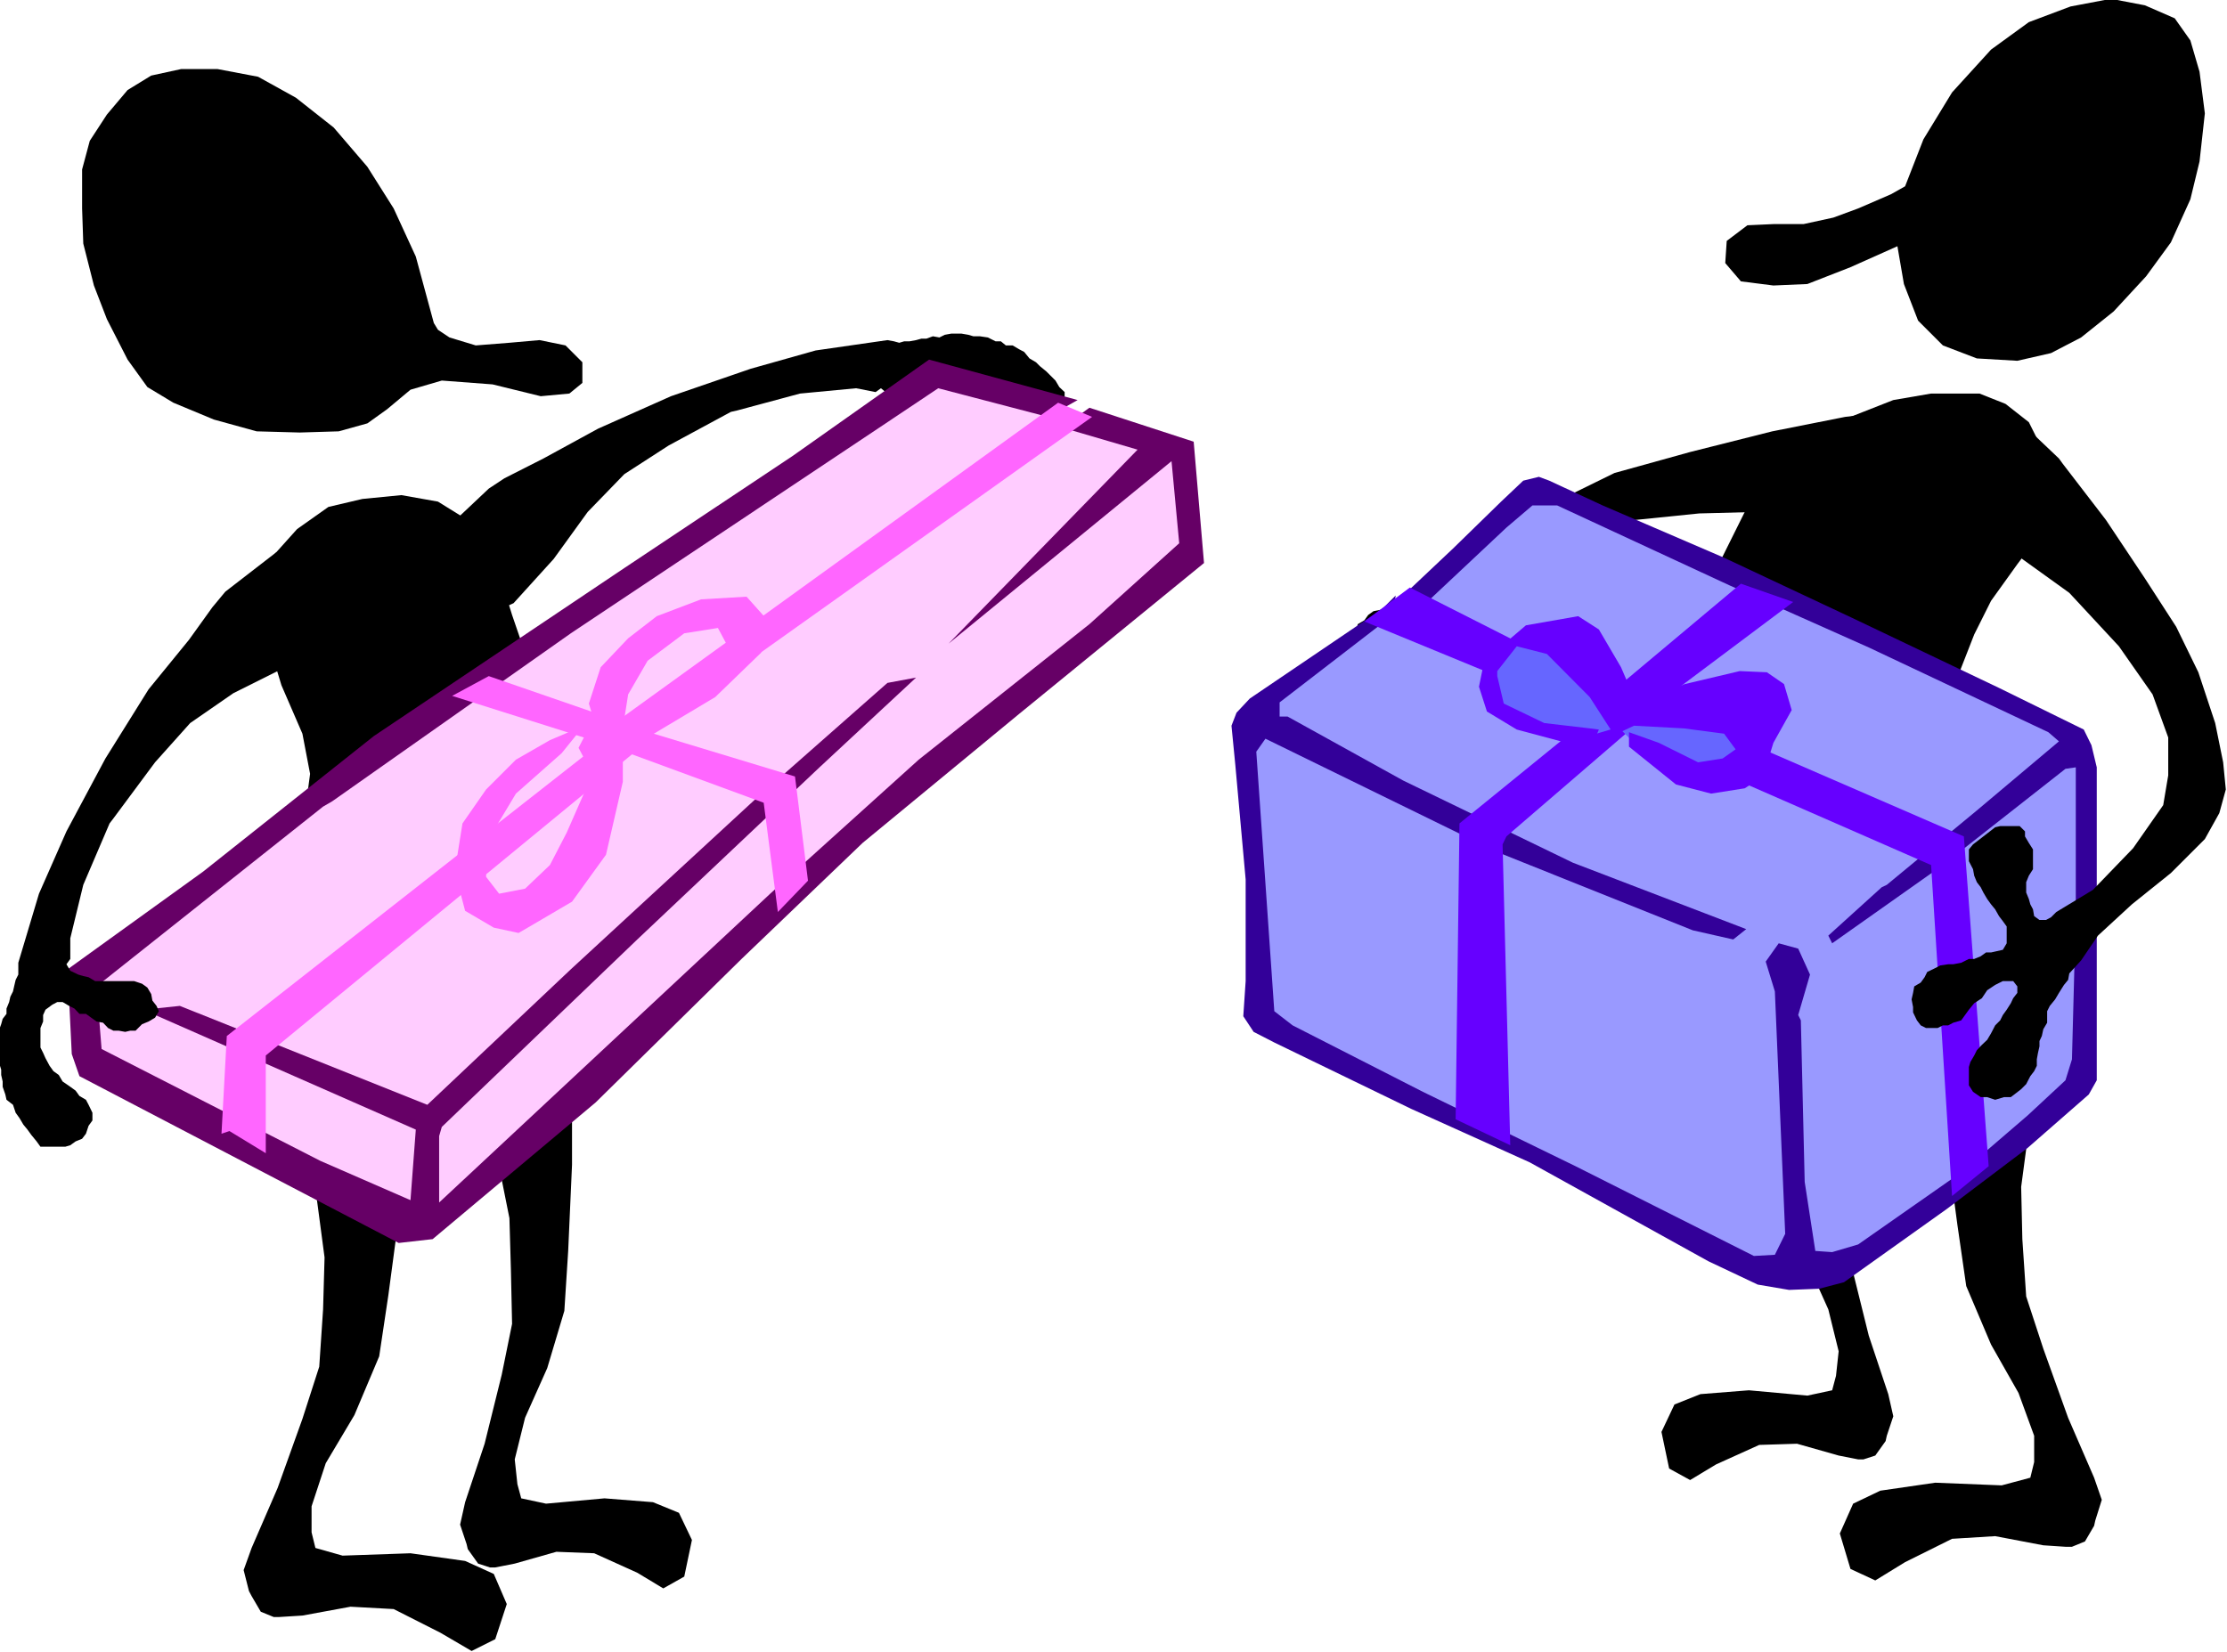 <?xml version="1.0" encoding="UTF-8" standalone="no"?>
<svg
   xmlns:ooo="http://xml.openoffice.org/svg/export"
   xmlns:dc="http://purl.org/dc/elements/1.1/"
   xmlns:cc="http://creativecommons.org/ns#"
   xmlns:rdf="http://www.w3.org/1999/02/22-rdf-syntax-ns#"
   xmlns:svg="http://www.w3.org/2000/svg"
   xmlns="http://www.w3.org/2000/svg"
   xmlns:sodipodi="http://sodipodi.sourceforge.net/DTD/sodipodi-0.dtd"
   xmlns:inkscape="http://www.inkscape.org/namespaces/inkscape"
   version="1.2"
   width="75.41mm"
   height="55.96mm"
   viewBox="0 0 7541 5596"
   preserveAspectRatio="xMidYMid"
   xml:space="preserve"
   id="svg113"
   sodipodi:docname="giftgvng.svg"
   style="fill-rule:evenodd;stroke-width:28.222;stroke-linejoin:round"
   inkscape:version="0.92.5 (2060ec1f9f, 2020-04-08)"><sodipodi:namedview
   pagecolor="#ffffff"
   bordercolor="#666666"
   borderopacity="1"
   objecttolerance="10"
   gridtolerance="10"
   guidetolerance="10"
   inkscape:pageopacity="0"
   inkscape:pageshadow="2"
   inkscape:window-width="664"
   inkscape:window-height="487"
   id="namedview115"
   showgrid="false"
   inkscape:zoom="0.2102413"
   inkscape:cx="142.52598"
   inkscape:cy="105.75118"
   inkscape:window-x="0"
   inkscape:window-y="0"
   inkscape:window-maximized="0"
   inkscape:current-layer="svg113" />
 <defs
   class="ClipPathGroup"
   id="defs8">
  <clipPath
   id="presentation_clip_path"
   clipPathUnits="userSpaceOnUse">
   <rect
   x="0"
   y="0"
   width="21000"
   height="29700"
   id="rect2" />
  </clipPath>
  <clipPath
   id="presentation_clip_path_shrink"
   clipPathUnits="userSpaceOnUse">
   <rect
   x="21"
   y="29"
   width="20958"
   height="29641"
   id="rect5" />
  </clipPath>
 </defs>
 <defs
   class="TextShapeIndex"
   id="defs12">
  <g
   ooo:slide="id1"
   ooo:id-list="id3"
   id="g10" />
 </defs>
 <defs
   class="EmbeddedBulletChars"
   id="defs44">
  <g
   id="bullet-char-template-57356"
   transform="matrix(4.8828125e-4,0,0,-4.8828125e-4,0,0)">
   <path
   d="M 580,1141 1163,571 580,0 -4,571 Z"
   id="path14"
   inkscape:connector-curvature="0" />
  </g>
  <g
   id="bullet-char-template-57354"
   transform="matrix(4.8828125e-4,0,0,-4.8828125e-4,0,0)">
   <path
   d="M 8,1128 H 1137 V 0 H 8 Z"
   id="path17"
   inkscape:connector-curvature="0" />
  </g>
  <g
   id="bullet-char-template-10146"
   transform="matrix(4.8828125e-4,0,0,-4.8828125e-4,0,0)">
   <path
   d="M 174,0 602,739 174,1481 1456,739 Z M 1358,739 309,1346 659,739 Z"
   id="path20"
   inkscape:connector-curvature="0" />
  </g>
  <g
   id="bullet-char-template-10132"
   transform="matrix(4.8828125e-4,0,0,-4.8828125e-4,0,0)">
   <path
   d="M 2015,739 1276,0 H 717 l 543,543 H 174 v 393 h 1086 l -543,545 h 557 z"
   id="path23"
   inkscape:connector-curvature="0" />
  </g>
  <g
   id="bullet-char-template-10007"
   transform="matrix(4.8828125e-4,0,0,-4.8828125e-4,0,0)">
   <path
   d="m 0,-2 c -7,16 -16,29 -25,39 l 381,530 c -94,256 -141,385 -141,387 0,25 13,38 40,38 9,0 21,-2 34,-5 21,4 42,12 65,25 l 27,-13 111,-251 280,301 64,-25 24,25 c 21,-10 41,-24 62,-43 C 886,937 835,863 770,784 769,783 710,716 594,584 L 774,223 c 0,-27 -21,-55 -63,-84 l 16,-20 C 717,90 699,76 672,76 641,76 570,178 457,381 L 164,-76 c -22,-34 -53,-51 -92,-51 -42,0 -63,17 -64,51 -7,9 -10,24 -10,44 0,9 1,19 2,30 z"
   id="path26"
   inkscape:connector-curvature="0" />
  </g>
  <g
   id="bullet-char-template-10004"
   transform="matrix(4.8828125e-4,0,0,-4.8828125e-4,0,0)">
   <path
   d="M 285,-33 C 182,-33 111,30 74,156 52,228 41,333 41,471 c 0,78 14,145 41,201 34,71 87,106 158,106 53,0 88,-31 106,-94 l 23,-176 c 8,-64 28,-97 59,-98 l 735,706 c 11,11 33,17 66,17 42,0 63,-15 63,-46 V 965 c 0,-36 -10,-64 -30,-84 L 442,47 C 390,-6 338,-33 285,-33 Z"
   id="path29"
   inkscape:connector-curvature="0" />
  </g>
  <g
   id="bullet-char-template-9679"
   transform="matrix(4.8828125e-4,0,0,-4.8828125e-4,0,0)">
   <path
   d="M 813,0 C 632,0 489,54 383,161 276,268 223,411 223,592 c 0,181 53,324 160,431 106,107 249,161 430,161 179,0 323,-54 432,-161 108,-107 162,-251 162,-431 0,-180 -54,-324 -162,-431 C 1136,54 992,0 813,0 Z"
   id="path32"
   inkscape:connector-curvature="0" />
  </g>
  <g
   id="bullet-char-template-8226"
   transform="matrix(4.8828125e-4,0,0,-4.8828125e-4,0,0)">
   <path
   d="m 346,457 c -73,0 -137,26 -191,78 -54,51 -81,114 -81,188 0,73 27,136 81,188 54,52 118,78 191,78 73,0 134,-26 185,-79 51,-51 77,-114 77,-187 0,-75 -25,-137 -76,-188 -50,-52 -112,-78 -186,-78 z"
   id="path35"
   inkscape:connector-curvature="0" />
  </g>
  <g
   id="bullet-char-template-8211"
   transform="matrix(4.8828125e-4,0,0,-4.8828125e-4,0,0)">
   <path
   d="M -4,459 H 1135 V 606 H -4 Z"
   id="path38"
   inkscape:connector-curvature="0" />
  </g>
  <g
   id="bullet-char-template-61548"
   transform="matrix(4.8828125e-4,0,0,-4.8828125e-4,0,0)">
   <path
   d="m 173,740 c 0,163 58,303 173,419 116,115 255,173 419,173 163,0 302,-58 418,-173 116,-116 174,-256 174,-419 0,-163 -58,-303 -174,-418 C 1067,206 928,148 765,148 601,148 462,206 346,322 231,437 173,577 173,740 Z"
   id="path41"
   inkscape:connector-curvature="0" />
  </g>
 </defs>
 <g
   id="g49"
   transform="translate(-6729,-12052)">
  <g
   id="id2"
   class="Master_Slide">
   <g
   id="bg-id2"
   class="Background" />
   <g
   id="bo-id2"
   class="BackgroundObjects" />
  </g>
 </g>
 <g
   class="SlideGroup"
   id="g111"
   transform="translate(-6729,-12052)">
  <g
   id="g109">
   <g
   id="container-id1">
    <g
   id="id1"
   class="Slide"
   clip-path="url(#presentation_clip_path)">
     <g
   class="Page"
   id="g105">
      <g
   class="Graphic"
   id="g103">
       <g
   id="id3">
        <rect
   class="BoundingBox"
   x="6729"
   y="12052"
   width="7541"
   height="5596"
   id="rect51"
   style="fill:none;stroke:none" />
        <defs
   id="defs56">
         <clipPath
   id="clip_path_1"
   clipPathUnits="userSpaceOnUse">
          <path
   d="m 6729,12052 h 7540 v 5595 H 6729 Z"
   id="path53"
   inkscape:connector-curvature="0" />
         </clipPath>
        </defs>
        <g
   clip-path="url(#clip_path_1)"
   id="g100">
         <path
   d="m 13180,12683 62,-159 97,-159 132,-145 128,-93 141,-53 137,-26 115,22 101,44 53,75 31,106 18,141 -18,163 -31,128 -66,146 -84,115 -110,119 -110,88 -102,53 -114,26 -137,-8 -115,-44 -84,-84 -48,-124 -22,-128 -159,71 -146,57 -115,5 -110,-14 -53,-62 5,-75 70,-53 88,-4 h 102 l 101,-22 84,-31 111,-48 z"
   id="path58"
   inkscape:connector-curvature="0"
   style="fill:#000000;stroke:none" />
         <path
   d="m 12558,13945 79,-159 102,-132 123,-110 133,-80 145,-57 128,-22 h 164 l 88,35 79,62 44,88 27,102 -9,97 -31,101 -70,93 -89,124 -57,114 -57,146 v 119 l 61,119 53,97 106,146 44,146 9,128 -31,105 -101,124 -88,49 -128,57 -89,13 -128,5 -123,-45 -110,-79 -102,-101 -71,-142 -57,-145 -44,-186 -27,-159 -4,-145 v -150 l 4,-146 5,-115 z"
   id="path60"
   inkscape:connector-curvature="0"
   style="fill:#000000;stroke:none" />
         <path
   d="m 13264,13416 22,13 49,40 v 97 l -80,119 -123,88 -199,40 -256,-27 -194,5 -216,22 -194,48 -199,89 -75,110 -26,132 v 18 18 l 4,22 9,17 v 18 l 13,22 18,13 4,18 13,18 14,22 8,17 5,18 v 18 22 26 18 l -13,18 -18,8 -27,5 -17,4 h -27 l -17,-4 -22,-5 -18,-22 -13,-17 v -18 l -5,-26 -9,-18 v -22 l 9,-18 -9,-17 -17,-9 -18,-5 -22,5 -18,13 -17,9 -18,17 -26,18 -14,18 -17,13 -22,13 -22,13 h -22 l -18,9 -18,-9 -26,-13 -18,-17 -22,-27 -4,-26 v -18 l 4,-18 31,-22 22,-22 22,-22 27,-9 22,-9 17,-4 27,-9 17,-4 -70,13 h -18 -22 -18 -17 l -18,-9 -22,-17 -18,-14 -8,-17 8,-22 5,-18 22,-13 13,-18 18,-13 26,-5 h 18 18 l 22,-8 h 22 22 17 l 18,-5 22,-13 h 18 l 17,-13 18,-14 27,-4 22,-22 17,-13 13,-18 18,-13 119,-124 146,-110 216,-106 256,-71 278,-70 247,-49 185,-22 z"
   id="path62"
   inkscape:connector-curvature="0"
   style="fill:#000000;stroke:none" />
         <path
   d="m 13427,14881 137,88 71,97 44,164 v 216 l -31,216 -44,177 -31,233 4,177 13,194 58,177 84,234 88,203 26,75 -22,70 -4,18 -31,53 -44,18 h -22 l -75,-5 -163,-31 -146,9 -159,79 -101,62 -84,-39 -36,-120 45,-101 92,-44 186,-27 225,9 97,-26 13,-53 v -89 l -53,-145 -93,-164 -84,-198 -30,-208 -40,-300 -22,-291 -27,-291 31,-287 71,-88 48,-31 z"
   id="path64"
   inkscape:connector-curvature="0"
   style="fill:#000000;stroke:none" />
         <path
   d="m 12924,14656 115,97 57,93 27,163 -13,207 -45,203 -48,172 -44,221 -5,172 -4,186 35,172 58,234 66,198 17,75 -22,66 -4,18 -35,49 -40,13 h -18 l -66,-13 -141,-40 -128,4 -146,66 -88,53 -71,-39 -26,-124 44,-93 88,-35 164,-13 198,18 84,-18 13,-49 9,-83 -35,-142 -75,-167 -58,-195 -13,-203 -13,-291 v -282 l -4,-283 48,-269 66,-79 44,-31 z"
   id="path66"
   inkscape:connector-curvature="0"
   style="fill:#000000;stroke:none" />
         <path
   d="m 10974,14475 304,-247 349,-234 247,-247 66,-40 296,128 657,304 870,420 26,88 -9,1086 -843,640 h -216 l -137,-45 -1332,-675 -265,-167 -44,-949 53,-67 z"
   id="path68"
   inkscape:connector-curvature="0"
   style="fill:#9999ff;stroke:none" />
         <path
   d="m 11089,14479 392,217 574,278 587,225 -44,35 -137,-31 -662,-265 -785,-384 -31,44 61,879 62,48 441,225 517,252 604,304 71,-4 35,-71 -35,-821 -31,-101 44,-62 66,18 40,88 -40,137 9,18 13,547 36,234 57,4 88,-26 353,-247 221,-190 128,-119 22,-71 13,-494 v -495 l -35,5 -415,326 -375,265 -13,-26 181,-164 17,-8 305,-252 278,-234 -36,-31 -608,-287 -473,-211 -582,-270 h -84 l -88,75 -278,261 -62,26 v -66 l 159,-150 163,-159 75,-71 53,-13 35,13 181,84 411,177 432,203 499,238 287,141 26,53 18,75 v 389 671 l -27,48 -207,181 -274,207 -348,248 -84,22 -102,4 -106,-18 -167,-79 -605,-335 -401,-181 -464,-225 -70,-36 -35,-53 8,-119 v -344 l -35,-388 -13,-133 17,-44 45,-48 450,-305 44,-44 -9,66 -384,296 v 48 z"
   id="path70"
   inkscape:connector-curvature="0"
   style="fill:#330099;stroke:none" />
         <path
   d="m 12192,14391 -689,-349 -154,115 772,318 -450,366 -13,1002 185,88 -26,-1019 13,-27 410,-353 1028,450 71,1121 124,-101 -84,-1117 -1037,-450 459,-344 -177,-62 z"
   id="path72"
   inkscape:connector-curvature="0"
   style="fill:#6600ff;stroke:none" />
         <path
   d="m 12209,14466 -119,-203 -141,-79 -93,26 -83,97 -18,93 53,70 128,53 172,22 101,-30 75,75 181,79 h 124 l 79,-93 -53,-101 h -17 l -146,-31 z"
   id="path74"
   inkscape:connector-curvature="0"
   style="fill:#6666ff;stroke:none" />
         <path
   d="m 12271,14435 163,-66 186,-44 92,4 58,40 26,88 -62,111 -35,114 -62,40 -114,18 -119,-31 -159,-128 v -49 l 101,36 133,66 83,-13 44,-31 -39,-53 -137,-18 -168,-9 -57,27 -22,-14 -71,-110 -145,-146 -102,-26 -66,84 v 17 l 22,93 137,66 154,18 31,4 -13,31 -18,9 h -97 l -150,-40 -101,-61 -27,-84 18,-88 141,-120 177,-31 70,45 75,128 z"
   id="path76"
   inkscape:connector-curvature="0"
   style="fill:#6600ff;stroke:none" />
         <path
   d="m 13471,13438 128,70 102,97 13,18 146,190 132,198 106,164 75,154 57,172 27,133 9,92 -22,80 -49,88 -115,115 -132,106 -115,106 -57,84 -40,44 -4,22 -14,17 -17,27 -13,22 -18,22 -9,18 v 17 22 l -13,22 -5,23 -8,17 v 18 l -5,22 -4,22 v 22 l -9,18 -13,17 -14,27 -17,17 -18,14 -17,13 h -23 l -30,9 -27,-9 h -22 l -26,-18 -14,-22 v -17 -18 -27 l 5,-17 13,-22 9,-18 17,-18 18,-17 13,-22 14,-27 17,-17 9,-18 13,-18 14,-22 8,-17 14,-18 v -22 l -14,-18 h -17 -18 l -26,13 -27,18 -18,27 -26,17 -18,22 -13,18 -13,18 -27,8 -17,9 h -18 l -18,9 h -22 -17 l -18,-9 -13,-17 -13,-27 v -18 l -5,-26 5,-22 4,-22 22,-13 13,-18 9,-18 27,-13 17,-9 27,-4 h 17 l 27,-5 26,-13 h 18 l 22,-9 18,-13 h 17 l 18,-4 22,-5 13,-22 v -17 -18 -22 l -13,-18 -13,-17 -13,-23 -14,-17 -13,-18 -13,-22 -9,-18 -13,-17 -9,-22 -4,-22 -14,-27 v -17 -23 l 14,-17 17,-13 18,-14 22,-17 18,-14 17,-4 h 27 17 22 l 18,18 v 17 l 13,22 14,22 v 23 17 27 l -14,22 -9,22 v 17 18 l 9,22 5,18 9,17 4,23 18,13 h 22 l 17,-9 18,-18 124,-75 136,-141 102,-146 17,-101 v -128 l -53,-146 -114,-163 -168,-181 -221,-159 -136,-79 -89,-111 18,-132 62,-119 66,-13 z"
   id="path78"
   inkscape:connector-curvature="0"
   style="fill:#000000;stroke:none" />
         <path
   d="m 8198,13146 -61,-225 -75,-163 -89,-141 -114,-133 -128,-101 -128,-71 -137,-26 h -124 l -101,22 -80,49 -70,83 -58,89 -26,97 v 132 l 4,119 36,142 44,114 70,137 67,93 88,53 137,57 145,40 146,4 132,-4 97,-27 67,-48 79,-66 106,-31 172,13 163,40 97,-9 44,-36 v -70 l -57,-57 -88,-18 -102,9 -114,9 -89,-27 -39,-26 z"
   id="path80"
   inkscape:connector-curvature="0"
   style="fill:#000000;stroke:none" />
         <path
   d="m 7956,13742 132,-13 124,22 79,49 71,79 53,102 48,154 62,181 53,238 44,177 4,203 -35,190 -53,154 -62,141 -106,150 -141,115 -17,5 -142,52 -189,18 -22,9 -137,-13 -133,-44 -114,-102 -71,-146 -9,-181 40,-123 115,-141 154,-142 62,-105 13,-98 -26,-136 -71,-164 -44,-145 -13,-159 31,-137 79,-88 106,-75 z"
   id="path82"
   inkscape:connector-curvature="0"
   style="fill:#000000;stroke:none" />
         <path
   d="m 8384,13707 -159,150 -97,177 4,17 27,88 123,40 186,-84 136,-150 115,-159 124,-128 150,-97 211,-114 22,-5 212,-57 190,-18 66,13 18,-13 22,18 9,31 v 17 l 4,22 9,18 -4,22 -5,22 -4,27 v 17 l -5,18 -4,26 4,27 9,22 22,18 18,4 18,18 17,9 22,-9 13,-18 18,-22 22,-18 5,-17 8,-18 -4,-22 4,-18 -4,-17 -18,-22 v -22 l -13,-18 -9,-22 5,-18 -14,-22 -4,-18 -9,-22 v -22 l 13,-17 23,-18 17,-9 18,9 31,-4 22,4 h 17 18 l 18,13 17,13 22,18 18,18 9,17 18,18 13,27 13,22 18,13 9,22 13,18 22,13 26,4 22,-9 27,-8 22,-5 9,-22 17,-18 9,-17 5,-18 v -17 l 4,-23 v -22 l -18,-17 -13,-22 -18,-18 -13,-13 -22,-18 -13,-13 -22,-13 -18,-22 -17,-9 -22,-13 h -23 l -17,-14 h -18 l -26,-13 -27,-4 h -22 l -17,-5 -23,-4 h -17 -18 l -22,4 -18,9 -22,-4 -22,8 h -17 l -18,5 -22,4 h -18 l -17,5 -18,-5 -22,-4 -243,35 -220,62 -270,93 -247,110 -185,101 -132,67 z"
   id="path84"
   inkscape:connector-curvature="0"
   style="fill:#000000;stroke:none" />
         <path
   d="m 7973,15119 -141,88 -66,98 -44,163 v 216 l 31,216 44,177 31,234 -5,176 -13,194 -57,177 -84,234 -88,203 -27,75 18,71 9,17 31,53 44,18 h 17 l 80,-5 163,-30 146,8 158,80 106,62 80,-40 39,-119 -44,-102 -97,-44 -185,-26 -230,8 -92,-26 -13,-53 v -88 l 48,-146 97,-163 84,-199 31,-207 40,-300 26,-292 22,-291 -31,-287 -70,-88 -49,-31 z"
   id="path86"
   inkscape:connector-curvature="0"
   style="fill:#000000;stroke:none" />
         <path
   d="m 8503,15022 -115,97 -57,93 -27,163 14,208 44,203 48,172 44,220 5,173 4,185 -35,172 -58,234 -66,198 -17,76 22,66 4,17 35,49 40,13 h 18 l 66,-13 141,-40 128,5 146,66 88,53 71,-40 26,-124 -44,-92 -88,-36 -164,-13 -198,18 -84,-18 -13,-48 -9,-84 35,-141 75,-168 58,-194 13,-203 13,-292 v -282 l 5,-282 -49,-270 -66,-79 -44,-31 z"
   id="path88"
   inkscape:connector-curvature="0"
   style="fill:#000000;stroke:none" />
         <path
   d="m 7016,15349 1328,-993 1046,-693 485,-336 878,256 18,345 -1333,1134 -1253,1143 -123,-18 -1046,-525 z"
   id="path90"
   inkscape:connector-curvature="0"
   style="fill:#ffccff;stroke:none" />
         <path
   d="m 9875,13270 503,137 -101,57 -371,-97 -199,133 -1045,697 -808,569 -31,18 -767,609 17,212 741,379 305,133 18,-239 -923,-406 124,-13 838,335 486,-459 617,-569 455,-401 97,-18 -327,304 -617,583 -662,635 -9,31 v 225 l 1121,-1046 503,-454 578,-459 304,-274 -26,-278 -755,618 640,-657 -256,-75 93,-67 353,115 35,411 -626,511 -530,437 -410,393 -494,486 -552,463 -115,13 -1081,-565 -26,-75 -14,-287 459,-331 578,-459 848,-569 569,-379 z"
   id="path92"
   inkscape:connector-curvature="0"
   style="fill:#660066;stroke:none" />
         <path
   d="m 8754,14537 -31,-102 40,-123 93,-98 97,-75 150,-57 154,-9 67,75 -18,115 -155,150 -273,163 v -66 l 159,-97 123,-101 31,-75 -31,-58 -114,18 -124,93 -66,114 -18,115 v 181 l -57,247 -115,159 -150,88 -31,18 -84,-18 -97,-57 -35,-133 26,-163 80,-115 101,-101 115,-66 115,-49 -75,93 -155,137 -66,110 -35,97 v 75 l 44,57 88,-17 84,-80 57,-110 58,-132 17,-89 -35,-66 18,-35 z"
   id="path94"
   inkscape:connector-curvature="0"
   style="fill:#ff66ff;stroke:none" />
         <path
   d="m 8384,14342 437,151 1491,-1077 115,48 -1501,1068 495,150 44,353 -102,106 -48,-370 -446,-164 -1240,1020 v 331 l -123,-75 -27,9 18,-331 1266,-993 -503,-159 z"
   id="path96"
   inkscape:connector-curvature="0"
   style="fill:#ff66ff;stroke:none" />
         <path
   d="m 7492,14056 172,-133 190,-70 22,4 80,49 17,123 -110,168 -168,115 -176,88 -146,101 -119,133 -141,190 -13,17 -89,208 -44,181 v 70 l -13,18 13,22 27,13 17,5 18,4 22,13 h 18 26 27 17 18 26 l 27,9 18,13 13,22 4,22 14,18 8,18 -13,22 -22,13 -22,9 -22,22 h -18 l -17,4 -22,-4 h -18 l -18,-9 -17,-18 -22,-4 -18,-13 -18,-13 h -22 l -17,-18 -18,-9 -22,-13 h -18 l -17,9 -23,17 -8,18 v 22 l -9,22 v 27 17 22 l 9,18 8,18 14,26 13,18 18,13 13,22 26,18 18,13 13,18 22,13 9,17 13,27 v 26 l -13,18 -9,27 -13,17 -22,9 -18,13 -17,5 h -22 -18 -27 -17 l -13,-18 -18,-22 -13,-18 -14,-17 -13,-22 -13,-18 -9,-27 -22,-17 -4,-18 -9,-26 v -18 l -5,-22 v -18 l -8,-26 v -27 -22 -22 -17 -18 l 8,-22 5,-18 13,-17 v -18 l 9,-22 4,-18 9,-18 5,-22 4,-17 9,-18 v -22 -18 l 70,-234 93,-211 132,-247 146,-234 137,-168 79,-110 z"
   id="path98"
   inkscape:connector-curvature="0"
   style="fill:#000000;stroke:none" />
        </g>
       </g>
      </g>
     </g>
    </g>
   </g>
  </g>
 </g>
</svg>